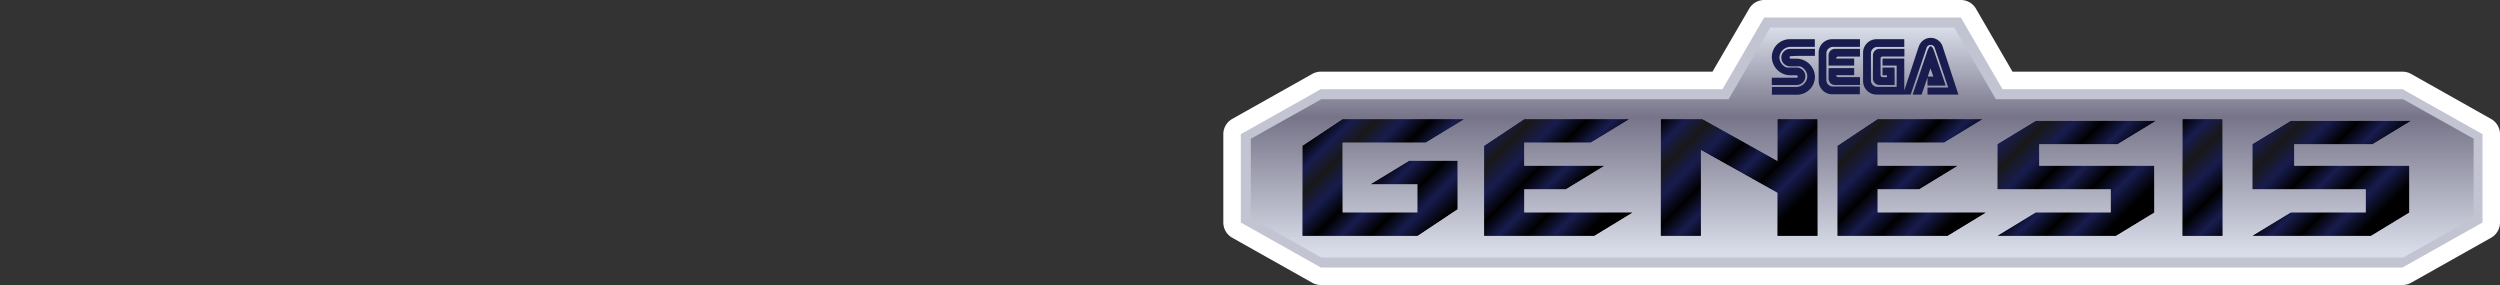 <svg id="Layer_1" data-name="Layer 1" xmlns="http://www.w3.org/2000/svg" xmlns:xlink="http://www.w3.org/1999/xlink" viewBox="0 0 1000 114"><rect x="0" y="0" width="1000" height="114" fill="#333333" stroke="none"/><defs><linearGradient id="linear-gradient" x1="769.39" y1="-123" x2="769.39" y2="-222" gradientTransform="matrix(1, 0, 0, -1, -24.5, -115.5)" gradientUnits="userSpaceOnUse"><stop offset="0" stop-color="#d9dde9"/><stop offset="0.39" stop-color="#777489"/><stop offset="0.98" stop-color="#d9dde9"/></linearGradient><linearGradient id="linear-gradient-2" x1="796.72" y1="-87.7" x2="796.72" y2="-378.06" xlink:href="#linear-gradient"/><linearGradient id="linear-gradient-3" x1="690.7" y1="-157.04" x2="739.5" y2="-205.83" gradientTransform="matrix(1, 0, 0, -1, -24.5, -115.5)" gradientUnits="userSpaceOnUse"><stop offset="0"/><stop offset="0.11" stop-color="#181c4e"/><stop offset="0.22" stop-color="#181818"/><stop offset="0.34" stop-color="#181c4e"/><stop offset="0.47"/><stop offset="0.59" stop-color="#181c4e"/><stop offset="0.72"/><stop offset="0.84" stop-color="#181c4e"/><stop offset="0.98"/></linearGradient><linearGradient id="linear-gradient-4" x1="887.79" y1="-167.67" x2="939.22" y2="-222.37" xlink:href="#linear-gradient-3"/><linearGradient id="linear-gradient-5" x1="759.22" y1="-157.22" x2="808.58" y2="-206.58" xlink:href="#linear-gradient-3"/><linearGradient id="linear-gradient-6" x1="617.88" y1="-157.22" x2="667.25" y2="-206.58" xlink:href="#linear-gradient-3"/><linearGradient id="linear-gradient-7" x1="552.86" y1="-161.52" x2="601.48" y2="-210.14" xlink:href="#linear-gradient-3"/><linearGradient id="linear-gradient-8" x1="825.18" y1="-156.85" x2="874.69" y2="-206.36" xlink:href="#linear-gradient-3"/><linearGradient id="linear-gradient-9" x1="927.19" y1="-156.85" x2="976.69" y2="-206.36" xlink:href="#linear-gradient-3"/><linearGradient id="linear-gradient-10" x1="769.39" y1="-126.5" x2="769.39" y2="-218.5" xlink:href="#linear-gradient"/><linearGradient id="linear-gradient-11" x1="693.15" y1="-159.48" x2="737.9" y2="-204.23" xlink:href="#linear-gradient-3"/><linearGradient id="linear-gradient-12" x1="890.18" y1="-170.2" x2="934.68" y2="-217.54" xlink:href="#linear-gradient-3"/><linearGradient id="linear-gradient-13" x1="762.31" y1="-160.31" x2="806.58" y2="-204.58" xlink:href="#linear-gradient-3"/><linearGradient id="linear-gradient-14" x1="620.98" y1="-160.31" x2="665.24" y2="-204.58" xlink:href="#linear-gradient-3"/><linearGradient id="linear-gradient-15" x1="555.33" y1="-164" x2="599" y2="-207.67" xlink:href="#linear-gradient-3"/><linearGradient id="linear-gradient-16" x1="828.14" y1="-159.81" x2="872.74" y2="-204.41" xlink:href="#linear-gradient-3"/><linearGradient id="linear-gradient-17" x1="930.14" y1="-159.81" x2="974.74" y2="-204.41" xlink:href="#linear-gradient-3"/></defs><title>logo_right</title><path d="M680.33,60,711,77.09,680.33,60h0m0-7a7,7,0,0,0-3.42,13.11L707.58,83.2A7,7,0,0,0,714.42,71L683.75,53.84a7,7,0,0,0-3.41-.89Z" fill="#fff"/><path d="M528.33,110.5a3.52,3.52,0,0,1-1.71-.45l-32-18a3.51,3.51,0,0,1-1.79-3V53.67a3.5,3.5,0,0,1,1.79-3.05l32-18a3.41,3.41,0,0,1,1.71-.45H687L702.64,5.24a3.5,3.5,0,0,1,3-1.74h78.66a3.5,3.5,0,0,1,3,1.74L803,32.17H961a3.48,3.48,0,0,1,1.72.45l32,18a3.49,3.49,0,0,1,1.78,3.05V89a3.51,3.51,0,0,1-1.78,3l-32,18a3.59,3.59,0,0,1-1.72.45Zm432-11L986,85.12V57.55L960.31,43.17h-162a3.51,3.51,0,0,1-3-1.74L779.65,14.5H710.13L694.47,41.43a3.51,3.51,0,0,1-3,1.74h-162L503.83,57.55V85.12L529.47,99.5Z" fill="#c2c4d2"/><path d="M784.33,7,801,35.67H961l32,18V89l-32,18H528.33l-32-18V53.67l32-18H689L705.67,7h78.66M528.55,103H961.23l28.22-15.83V55.5L961.23,39.67H798.33L781.67,11H708.11L691.45,39.67H528.55L500.33,55.5V87.17L528.55,103M784.33,0H705.67a7,7,0,0,0-6,3.48L685,28.67H528.33a7,7,0,0,0-3.43.9l-32,18a7,7,0,0,0-3.57,6.1V89a7,7,0,0,0,3.57,6.1l32,18a7,7,0,0,0,3.43.9H961a7,7,0,0,0,3.43-.9l32-18A7,7,0,0,0,1000,89V53.67a7,7,0,0,0-3.57-6.1l-32-18a7,7,0,0,0-3.43-.9H805L790.38,3.48a7,7,0,0,0-6-3.48ZM712.14,18h65.5l14.64,25.18a7,7,0,0,0,6.05,3.49H959.4L982.45,59.6V83.07L959.4,96h-429L507.33,83.07V59.6l23.05-12.93H691.45a7,7,0,0,0,6-3.49L712.14,18Z" fill="#fff"/><path d="M528.55,106.5a3.41,3.41,0,0,1-1.71-.45L498.62,90.22a3.51,3.51,0,0,1-1.79-3V55.5a3.5,3.5,0,0,1,1.79-3l28.22-15.84a3.51,3.51,0,0,1,1.71-.44H689.43L705.09,9.24a3.49,3.49,0,0,1,3-1.74h73.56a3.49,3.49,0,0,1,3,1.74l15.66,26.93H961.23a3.51,3.51,0,0,1,1.71.44l28.22,15.84a3.5,3.5,0,0,1,1.79,3V87.17a3.51,3.51,0,0,1-1.79,3l-28.22,15.83a3.41,3.41,0,0,1-1.71.45Zm418.8-15.67L960.17,83V69.83h-42.5a3.49,3.49,0,0,1-3.5-3.5V57.67a3.49,3.49,0,0,1,3.5-3.5H948l3.83-2.34H917.32l-12.82,7.8V72.17h41.83a3.49,3.49,0,0,1,3.5,3.5V85a3.5,3.5,0,0,1-3.5,3.5h-29l-3.84,2.33Zm-61.85,0V51.17h-9V90.83Zm-40.15,0L858.17,83V69.83h-42.5a3.49,3.49,0,0,1-3.5-3.5V57.67a3.49,3.49,0,0,1,3.5-3.5H846l3.83-2.34H815.32l-12.82,7.8V72.17h41.83a3.49,3.49,0,0,1,3.5,3.5V85a3.5,3.5,0,0,1-3.5,3.5h-29l-3.84,2.33Zm-67.33,0,3.83-2.33H751a3.5,3.5,0,0,1-3.5-3.5V75.67a3.5,3.5,0,0,1,3.5-3.5h15.69l3.83-2.34H751a3.5,3.5,0,0,1-3.5-3.5V57a3.5,3.5,0,0,1,3.5-3.5h25.69l3.83-2.33H752.06l-13.56,9V90.83Zm-54.52,0V51.17h-9V64.43a3.5,3.5,0,0,1-3.5,3.5,3.47,3.47,0,0,1-1.71-.45l-29.2-16.31H667.83V90.83h9V60a3.48,3.48,0,0,1,1.73-3,3.43,3.43,0,0,1,1.77-.49,3.47,3.47,0,0,1,1.71.45L712.71,74a3.51,3.51,0,0,1,1.79,3V90.83Zm-86.81,0,3.83-2.33H609.67a3.5,3.5,0,0,1-3.5-3.5V75.67a3.49,3.49,0,0,1,3.5-3.5h15.68l3.84-2.34H609.67a3.49,3.49,0,0,1-3.5-3.5V57a3.5,3.5,0,0,1,3.5-3.5h25.68l3.84-2.33H610.73l-13.56,9V90.83Zm-70.75,0,13.56-9v-14H564.65l-3.84,2.34H567a3.5,3.5,0,0,1,3.5,3.5V85a3.5,3.5,0,0,1-3.5,3.5H537a3.5,3.5,0,0,1-3.5-3.5V57a3.5,3.5,0,0,1,3.5-3.5h32.35l3.84-2.33H538.06l-13.56,9V90.83ZM772.18,27.69l.22.09-.12-.37Z" fill="#c2c4d2"/><path d="M781.67,11l16.66,28.67h162.9L989.45,55.5V87.17L961.23,103H528.55L500.33,87.17V55.5l28.22-15.83h162.9L708.11,11h73.56m-20,25.27V23.41H753v2.83h5.66v8.5h-7.72a2.57,2.57,0,0,1-2.57-2.57V21.35a2.58,2.58,0,0,1,2.57-2.58h10.82V15.68H750.63a5.41,5.41,0,0,0-5.4,5.41V32.43a5.4,5.4,0,0,0,5.4,5.4h13.65l6.26-18.38a1.75,1.75,0,0,1,3.45,0L779.28,35H771v2.83h12.36l-6.24-19a5,5,0,0,0-9.65,0l-5.73,17.47m-28.84,1.44h11.07V34.62H733.13a2.58,2.58,0,0,1-2.58-2.57V21.35a2.59,2.59,0,0,1,2.58-2.58h10.81V15.68H732.87a5.41,5.41,0,0,0-5.41,5.41V32.3a5.41,5.41,0,0,0,5.41,5.41m-16.74-7.6v0l0,0h2.3a.51.51,0,1,1,0,1h-9.78V34h10a3.48,3.48,0,0,0-.13-7h-3.91a4.45,4.45,0,0,1-2.92-4,4.48,4.48,0,0,1,4.51-4.25h9.66V15.68h-10a7.2,7.2,0,0,0-7.2,7.21,7.43,7.43,0,0,0,7.46,7.22m48.92,7.72h3.61L771,31v3.24h7.27L773.93,21.3c-.22-.72-.88-2.79-1.64-2.79s-1.43,2.07-1.64,2.79l-5.6,16.53M731.33,26.24h10.29V23.41h-7.21a.78.78,0,0,1,.78-.78h8.75V19.55h-10a2.57,2.57,0,0,0-2.57,2.57v4.12M716,26.5h3.9a4.47,4.47,0,0,1,2.92,4,4.48,4.48,0,0,1-4.51,4.25h-9.65v3.09h10a7.21,7.21,0,0,0,7.21-7.21,7.44,7.44,0,0,0-7.47-7.21v0l0,0h-2.3a.52.52,0,0,1,0-1h9.79V19.55h-10a3.48,3.48,0,0,0,.14,7M751.67,34h6.18V27H753v3.1h1.8v.77H753a.78.78,0,0,1-.77-.77v-6.7a.78.78,0,0,1,.77-.78h8.76V19.55h-10a2.57,2.57,0,0,0-2.58,2.57v9.27A2.58,2.58,0,0,0,751.67,34M733.9,34h10V30.88h-8.75a.78.78,0,0,1-.78-.77h7.21V27.27H731.33v4.12A2.58,2.58,0,0,0,733.9,34M873,94.33h16V47.67H873V94.33M793,47.67H751L735,58.33v36h44L794.33,85H751V75.67h16.67L783,66.33H751V57h26.67L793,47.67M711,64.43,681,47.67H664.33V94.33h16V60L711,77.09V94.33h16V47.67H711V64.43M651.67,47.67h-42l-16,10.66v36h44L653,85H609.67V75.67h16.66l15.34-9.34h-32V57h26.66l15.34-9.33m-66,0H537L521,58.33v36h46l16-10.66V64.33H563.67l-15.34,9.34H567V85H537V57h33.33l15.34-9.33m378.66.66h-48L901,57.67v18h45.33V85h-30L901,94.33h47.33L963.67,85V66.33h-46V57.67H949l15.33-9.34m-102,0h-48L799,57.67v18h45.33V85h-30L799,94.33h47.33L861.67,85V66.33h-46V57.67H847l15.33-9.34M781.67,4H708.11a7,7,0,0,0-6.05,3.48L687.42,32.67H528.55a6.92,6.92,0,0,0-3.42.89L496.91,49.4a7,7,0,0,0-3.58,6.1V87.17a7,7,0,0,0,3.58,6.1l28.22,15.83a6.93,6.93,0,0,0,3.42.9H961.23a6.93,6.93,0,0,0,3.42-.9l28.22-15.83a7,7,0,0,0,3.58-6.1V55.5a7,7,0,0,0-3.58-6.1L964.65,33.56a6.92,6.92,0,0,0-3.42-.89H802.36L787.72,7.48A7,7,0,0,0,781.67,4ZM880,54.67h2V87.33h-2V54.67Zm-162,0h2V87.33h-2V77.09A7,7,0,0,0,714.42,71l-.42-.23a5.61,5.61,0,0,0,.54-.29,7,7,0,0,0,3.46-6V54.67Zm-46.67,0h4.42A7,7,0,0,0,673.33,60V87.33h-2V54.67ZM908,61.6,910.67,60v6.35a7,7,0,0,0,.4,2.34H908V61.6Zm-102,0L808.67,60v6.35a7,7,0,0,0,.4,2.34H806V61.6Zm-64,.48,2-1.33v5.58A7,7,0,0,0,745.78,71,7,7,0,0,0,744,75.67V85a6.91,6.91,0,0,0,.4,2.33H742V62.08Zm-141.33,0,2-1.33v5.58A7,7,0,0,0,604.45,71a7,7,0,0,0-1.78,4.67V85a7.16,7.16,0,0,0,.39,2.33h-2.39V62.08Zm-72.67,0,2-1.33V85a6.91,6.91,0,0,0,.4,2.33H528V62.08Zm45.6,9.25H576v8.59l-2,1.33V73.67a7,7,0,0,0-.4-2.34Zm379.33,2h3.74v7.74l-3.34,2V75.67a7,7,0,0,0-.4-2.34Zm-102,0h3.73v7.74l-3.34,2V75.67a7.22,7.22,0,0,0-.39-2.34Z" fill="#fff"/><path d="M528.55,106.5a3.41,3.41,0,0,1-1.71-.45L498.62,90.22a3.51,3.51,0,0,1-1.79-3V55.5a3.5,3.5,0,0,1,1.79-3l28.22-15.84a3.51,3.51,0,0,1,1.71-.44H689.43L705.09,9.24a3.49,3.49,0,0,1,3-1.74h73.56a3.49,3.49,0,0,1,3,1.74l15.66,26.93H961.23a3.51,3.51,0,0,1,1.71.44l28.22,15.84a3.5,3.5,0,0,1,1.79,3V87.17a3.51,3.51,0,0,1-1.79,3l-28.22,15.83a3.41,3.41,0,0,1-1.71.45Zm418.8-15.67L960.17,83V69.83h-42.5a3.49,3.49,0,0,1-3.5-3.5V57.67a3.49,3.49,0,0,1,3.5-3.5H948l3.83-2.34H917.32l-12.82,7.8V72.17h41.83a3.49,3.49,0,0,1,3.5,3.5V85a3.5,3.5,0,0,1-3.5,3.5h-29l-3.84,2.33Zm-61.85,0V51.17h-9V90.83Zm-40.15,0L858.17,83V69.83h-42.5a3.49,3.49,0,0,1-3.5-3.5V57.67a3.49,3.49,0,0,1,3.5-3.5H846l3.83-2.34H815.32l-12.82,7.8V72.17h41.83a3.49,3.49,0,0,1,3.5,3.5V85a3.5,3.5,0,0,1-3.5,3.5h-29l-3.84,2.33Zm-67.33,0,3.83-2.33H751a3.5,3.5,0,0,1-3.5-3.5V75.67a3.5,3.5,0,0,1,3.5-3.5h15.69l3.83-2.34H751a3.5,3.5,0,0,1-3.5-3.5V57a3.5,3.5,0,0,1,3.5-3.5h25.69l3.83-2.33H752.06l-13.56,9V90.83Zm-54.52,0V51.17h-9V64.43a3.5,3.5,0,0,1-3.5,3.5,3.47,3.47,0,0,1-1.71-.45l-29.2-16.31H667.83V90.83h9V60a3.48,3.48,0,0,1,1.73-3,3.43,3.43,0,0,1,1.77-.49,3.47,3.47,0,0,1,1.71.45L712.71,74a3.51,3.51,0,0,1,1.79,3V90.83Zm-86.81,0,3.83-2.33H609.67a3.5,3.5,0,0,1-3.5-3.5V75.67a3.49,3.49,0,0,1,3.5-3.5h15.68l3.84-2.34H609.67a3.49,3.49,0,0,1-3.5-3.5V57a3.5,3.5,0,0,1,3.5-3.5h25.68l3.84-2.33H610.73l-13.56,9V90.83Zm-70.75,0,13.56-9v-14H564.65l-3.84,2.34H567a3.5,3.5,0,0,1,3.5,3.5V85a3.5,3.5,0,0,1-3.5,3.5H537a3.5,3.5,0,0,1-3.5-3.5V57a3.5,3.5,0,0,1,3.5-3.5h32.35l3.84-2.33H538.06l-13.56,9V90.83ZM772.18,27.69l.22.09-.12-.37Z" fill="url(#linear-gradient)"/><path d="M781.67,11l16.66,28.67h162.9L989.45,55.5V87.17L961.23,103H528.55L500.33,87.17V55.5l28.22-15.83h162.9L708.11,11h73.56m-20,25.27V23.41H753v2.83h5.66v8.5h-7.72a2.57,2.57,0,0,1-2.57-2.57V21.35a2.58,2.58,0,0,1,2.57-2.58h10.82V15.68H750.63a5.41,5.41,0,0,0-5.4,5.41V32.43a5.4,5.4,0,0,0,5.4,5.4h13.65l6.26-18.38a1.75,1.75,0,0,1,3.45,0L779.28,35H771v2.83h12.36l-6.24-19a5,5,0,0,0-9.65,0l-5.73,17.47m-28.84,1.44h11.07V34.62H733.13a2.58,2.58,0,0,1-2.58-2.57V21.35a2.59,2.59,0,0,1,2.58-2.58h10.81V15.68H732.87a5.41,5.41,0,0,0-5.41,5.41V32.3a5.41,5.41,0,0,0,5.41,5.41m-16.74-7.6v0l0,0h2.3a.51.51,0,1,1,0,1h-9.78V34h10a3.48,3.48,0,0,0-.13-7h-3.91a4.45,4.45,0,0,1-2.92-4,4.48,4.48,0,0,1,4.51-4.25h9.66V15.68h-10a7.2,7.2,0,0,0-7.2,7.21,7.43,7.43,0,0,0,7.46,7.22m48.92,7.72h3.61L771,31v3.24h7.27L773.93,21.3c-.22-.72-.88-2.79-1.64-2.79s-1.43,2.07-1.64,2.79l-5.6,16.53M731.33,26.24h10.29V23.41h-7.21a.78.78,0,0,1,.78-.78h8.75V19.55h-10a2.57,2.57,0,0,0-2.57,2.57v4.12M716,26.5h3.9a4.47,4.47,0,0,1,2.92,4,4.48,4.48,0,0,1-4.51,4.25h-9.65v3.09h10a7.21,7.21,0,0,0,7.21-7.21,7.44,7.44,0,0,0-7.47-7.21v0l0,0h-2.3a.52.52,0,0,1,0-1h9.79V19.55h-10a3.48,3.48,0,0,0,.14,7M751.67,34h6.18V27H753v3.1h1.8v.77H753a.78.78,0,0,1-.77-.77v-6.7a.78.78,0,0,1,.77-.78h8.76V19.55h-10a2.57,2.57,0,0,0-2.58,2.57v9.27A2.58,2.58,0,0,0,751.67,34M733.9,34h10V30.88h-8.75a.78.78,0,0,1-.78-.77h7.21V27.27H731.33v4.12A2.58,2.58,0,0,0,733.9,34M873,94.33h16V47.67H873V94.33M793,47.67H751L735,58.33v36h44L794.33,85H751V75.67h16.67L783,66.33H751V57h26.67L793,47.67M711,64.43,681,47.67H664.33V94.33h16V60L711,77.09V94.33h16V47.67H711V64.43M651.67,47.67h-42l-16,10.66v36h44L653,85H609.67V75.67h16.66l15.34-9.34h-32V57h26.66l15.34-9.33m-66,0H537L521,58.33v36h46l16-10.66V64.33H563.67l-15.34,9.34H567V85H537V57h33.33l15.34-9.33m378.66.66h-48L901,57.67v18h45.33V85h-30L901,94.33h47.33L963.67,85V66.33h-46V57.67H949l15.33-9.34m-102,0h-48L799,57.67v18h45.33V85h-30L799,94.33h47.33L861.67,85V66.33h-46V57.67H847l15.33-9.34M781.67,4H708.11a7,7,0,0,0-6.05,3.48L687.42,32.67H528.55a6.92,6.92,0,0,0-3.42.89L496.91,49.4a7,7,0,0,0-3.58,6.1V87.17a7,7,0,0,0,3.58,6.1l28.22,15.83a6.93,6.93,0,0,0,3.42.9H961.23a6.93,6.93,0,0,0,3.42-.9l28.22-15.83a7,7,0,0,0,3.58-6.1V55.5a7,7,0,0,0-3.58-6.1L964.65,33.56a6.92,6.92,0,0,0-3.42-.89H802.36L787.72,7.48A7,7,0,0,0,781.67,4ZM880,54.67h2V87.33h-2V54.67Zm-162,0h2V87.33h-2V77.09A7,7,0,0,0,714.42,71l-.42-.23a5.61,5.61,0,0,0,.54-.29,7,7,0,0,0,3.46-6V54.67Zm-46.67,0h4.42A7,7,0,0,0,673.33,60V87.33h-2V54.67ZM908,61.6,910.67,60v6.35a7,7,0,0,0,.4,2.34H908V61.6Zm-102,0L808.67,60v6.35a7,7,0,0,0,.4,2.34H806V61.6Zm-64,.48,2-1.33v5.58A7,7,0,0,0,745.78,71,7,7,0,0,0,744,75.67V85a6.91,6.91,0,0,0,.4,2.33H742V62.08Zm-141.33,0,2-1.33v5.58A7,7,0,0,0,604.45,71a7,7,0,0,0-1.78,4.67V85a7.16,7.16,0,0,0,.39,2.33h-2.39V62.08Zm-72.67,0,2-1.33V85a6.91,6.91,0,0,0,.4,2.33H528V62.08Zm45.6,9.25H576v8.59l-2,1.33V73.67a7,7,0,0,0-.4-2.34Zm379.33,2h3.74v7.74l-3.34,2V75.67a7,7,0,0,0-.4-2.34Zm-102,0h3.73v7.74l-3.34,2V75.67a7.22,7.22,0,0,0-.39-2.34Z" fill="#fff"/><path d="M771.1,34.12a3.51,3.51,0,0,1-3.32-4.62l1.1-3.24a3.49,3.49,0,0,1,3.29-2.39h0a3.49,3.49,0,0,1,3.3,2.34l1.15,3.25a3.51,3.51,0,0,1-3.31,4.66Z" fill="#c2c4d2"/><path d="M772.19,27.37l1.14,3.25H771.1l1.09-3.25m0-7h0a7,7,0,0,0-6.59,4.77l-1.09,3.25a7,7,0,0,0,6.63,9.23h2.23a7,7,0,0,0,6.61-9.32l-1.14-3.25a7,7,0,0,0-6.61-4.68Z" fill="#fff"/><path d="M771.1,34.12a3.51,3.51,0,0,1-3.32-4.62l1.1-3.24a3.49,3.49,0,0,1,3.29-2.39h0a3.49,3.49,0,0,1,3.3,2.34l1.15,3.25a3.51,3.51,0,0,1-3.31,4.66Z" fill="url(#linear-gradient-2)"/><path d="M772.19,27.37l1.14,3.25H771.1l1.09-3.25m0-7h0a7,7,0,0,0-6.59,4.77l-1.09,3.25a7,7,0,0,0,6.63,9.23h2.23a7,7,0,0,0,6.61-9.32l-1.14-3.25a7,7,0,0,0-6.61-4.68Z" fill="#fff"/><line x1="741.62" y1="27.27" x2="741.62" y2="27.27" fill="none" stroke="#fff" stroke-linecap="round" stroke-linejoin="round" stroke-width="7"/><line x1="741.62" y1="26.24" x2="741.62" y2="26.24" fill="none" stroke="#fff" stroke-linecap="round" stroke-linejoin="round" stroke-width="7"/><path d="M708.67,37.47a3.5,3.5,0,0,1-3.5-3.5V31.13a3.49,3.49,0,0,1,1.52-2.88,10.25,10.25,0,0,1-1.52-5.36,10.72,10.72,0,0,1,10.7-10.71h10a3.5,3.5,0,0,1,3.5,3.5v3.09a3.5,3.5,0,0,1-3.5,3.5h-9.66c-.5,0-1,.44-1,.75a.86.86,0,0,0,.3.49h3a7,7,0,0,1,.25,14H708.67Z" fill="#181c4e"/><path d="M725.92,15.68v3.09h-9.66A4.48,4.48,0,0,0,711.75,23a4.45,4.45,0,0,0,2.92,4h3.91a3.48,3.48,0,0,1,.13,7h-10V31.13h9.78a.51.51,0,1,0,0-1h-2.3l0,0v0a7.43,7.43,0,0,1-7.46-7.22,7.2,7.2,0,0,1,7.2-7.21h10m0-7h-10a14.22,14.22,0,0,0-14.2,14.21,13.78,13.78,0,0,0,.87,4.86,6.91,6.91,0,0,0-.87,3.38V34a7,7,0,0,0,7,7H719a10.48,10.48,0,0,0,8.84-15.44,7,7,0,0,0,5.12-6.75V15.68a7,7,0,0,0-7-7Z" fill="#fff"/><path d="M708.67,41.33a3.49,3.49,0,0,1-3.5-3.5V34.74a3.5,3.5,0,0,1,3.5-3.5h9.65c.5,0,1-.43,1-.75A.81.81,0,0,0,719,30h-3a7,7,0,0,1-.26-13.95h10.17a3.5,3.5,0,0,1,3.5,3.5v2.83a3.49,3.49,0,0,1-1.52,2.89,10.31,10.31,0,0,1,1.52,5.35,10.72,10.72,0,0,1-10.71,10.71Z" fill="#181c4e"/><path d="M725.92,19.55v2.83h-9.79a.52.52,0,0,0,0,1h2.3l0,0v0a7.44,7.44,0,0,1,7.47,7.21,7.21,7.21,0,0,1-7.21,7.21h-10V34.74h9.65a4.48,4.48,0,0,0,4.51-4.25,4.47,4.47,0,0,0-2.92-4H716a3.48,3.48,0,0,1-.14-6.95h10m0-7h-10.3A10.48,10.48,0,0,0,706.79,28a7,7,0,0,0-5.12,6.74v3.09a7,7,0,0,0,7,7h10a14.23,14.23,0,0,0,14.21-14.21,14,14,0,0,0-.87-4.86,7,7,0,0,0,.87-3.38V19.55a7,7,0,0,0-7-7Z" fill="#fff"/><path d="M732.87,41.21A8.92,8.92,0,0,1,724,32.3V21.09a8.92,8.92,0,0,1,8.91-8.91h11.07a3.5,3.5,0,0,1,3.5,3.5v3.09a3.5,3.5,0,0,1-3.5,3.5h-9.89v8.85h9.89a3.5,3.5,0,0,1,3.5,3.5v3.09a3.5,3.5,0,0,1-3.5,3.5Z" fill="#181c4e"/><path d="M743.94,15.68v3.09H733.13a2.59,2.59,0,0,0-2.58,2.58v10.7a2.58,2.58,0,0,0,2.58,2.57h10.81v3.09H732.87a5.41,5.41,0,0,1-5.41-5.41V21.09a5.41,5.41,0,0,1,5.41-5.41h11.07m0-7H732.87a12.43,12.43,0,0,0-12.41,12.41V32.3a12.43,12.43,0,0,0,12.41,12.41h11.07a7,7,0,0,0,7-7V34.62a7,7,0,0,0-7-7h-6.39V25.77h6.39a7,7,0,0,0,7-7V15.68a7,7,0,0,0-7-7Z" fill="#fff"/><path d="M733.9,37.47a6.08,6.08,0,0,1-6.07-6.08V27.27a3.5,3.5,0,0,1,3.5-3.5h10.29a3.5,3.5,0,0,1,3.5,3.5v.31a3.51,3.51,0,0,1,2.32,3.3V34a3.5,3.5,0,0,1-3.5,3.5Z" fill="#181c4e"/><path d="M741.62,27.27v2.84h-7.21a.78.78,0,0,0,.78.77h8.75V34h-10a2.58,2.58,0,0,1-2.57-2.58V27.27h10.29m0-7H731.33a7,7,0,0,0-7,7v4.12A9.59,9.59,0,0,0,733.9,41h10a7,7,0,0,0,7-7V30.88a7,7,0,0,0-2.55-5.41,7,7,0,0,0-6.77-5.2Z" fill="#fff"/><path d="M731.33,29.74a3.5,3.5,0,0,1-3.5-3.5V22.12a6.07,6.07,0,0,1,6.07-6.07h10a3.5,3.5,0,0,1,3.5,3.5v3.08a3.5,3.5,0,0,1-2.32,3.3v.31a3.5,3.5,0,0,1-3.5,3.5Z" fill="#181c4e"/><path d="M743.94,19.55v3.08h-8.75a.78.78,0,0,0-.78.78h7.21v2.83H731.33V22.12a2.57,2.57,0,0,1,2.57-2.57h10m0-7h-10a9.58,9.58,0,0,0-9.57,9.57v4.12a7,7,0,0,0,7,7h10.29a7,7,0,0,0,6.77-5.2,7,7,0,0,0,2.55-5.41V19.55a7,7,0,0,0-7-7Z" fill="#fff"/><path d="M751.67,37.47a6.08,6.08,0,0,1-6.08-6.08V22.12a6.08,6.08,0,0,1,6.08-6.07h10a3.5,3.5,0,0,1,3.5,3.5v3.08a3.5,3.5,0,0,1-3.5,3.5h-.47a3.66,3.66,0,0,1,.11.88v7a3.5,3.5,0,0,1-3.5,3.5Z" fill="#181c4e"/><path d="M761.71,19.55v3.08H753a.78.78,0,0,0-.77.78v6.7a.78.78,0,0,0,.77.77h1.8v-.77H753V27h4.9v7h-6.18a2.58,2.58,0,0,1-2.58-2.58V22.12a2.57,2.57,0,0,1,2.58-2.57h10m0-7h-10a9.58,9.58,0,0,0-9.58,9.57v9.27A9.59,9.59,0,0,0,751.67,41h6.18a7,7,0,0,0,7-7V28.89a7,7,0,0,0,3.86-6.26V19.55a7,7,0,0,0-7-7Z" fill="#fff"/><path d="M771,41.33a3.5,3.5,0,0,1-3.34-2.47l0,.1a3.49,3.49,0,0,1-3.31,2.37H750.63a8.91,8.91,0,0,1-8.9-8.9V21.09a8.92,8.92,0,0,1,8.9-8.91h11.08a3.5,3.5,0,0,1,3.49,3.25,8.52,8.52,0,0,1,15.23,2.33l6.23,19a3.49,3.49,0,0,1-3.33,4.59Zm-.87-9.72a3.58,3.58,0,0,1,.87-.11h3.42l-2.13-6.25Zm-15-.37v-1.5H753a3.57,3.57,0,0,1-1.13-.19v1.69Z" fill="#181c4e"/><path d="M772.26,15.17a5,5,0,0,1,4.83,3.63l6.24,19H771V35h8.31L774,19.45a1.75,1.75,0,0,0-3.45,0l-6.26,18.38H750.63a5.4,5.4,0,0,1-5.4-5.4V21.09a5.41,5.41,0,0,1,5.4-5.41h11.08v3.09H750.89a2.58,2.58,0,0,0-2.57,2.58V32.17a2.57,2.57,0,0,0,2.57,2.57h7.72v-8.5H753V23.41h8.76V36.27l5.73-17.47a5,5,0,0,1,4.82-3.63m0-7A12,12,0,0,0,765.85,10a6.92,6.92,0,0,0-4.14-1.36H750.63a12.42,12.42,0,0,0-12.4,12.41V32.43a12.41,12.41,0,0,0,12.4,12.4h13.65a7,7,0,0,1,6.69,0h12.36A7,7,0,0,0,790,35.65l-6.21-18.93a12.06,12.06,0,0,0-11.51-8.55Z" fill="#fff"/><path d="M765.05,41.33a3.5,3.5,0,0,1-3.31-4.62l5.57-16.47c.44-1.49,1.6-5.23,5-5.23s4.54,3.83,5,5.27l4.29,12.83a3.5,3.5,0,0,1-3.32,4.61h-5.85L772,39a3.5,3.5,0,0,1-3.32,2.38Z" fill="#181c4e"/><path d="M772.29,18.51c.76,0,1.42,2.07,1.64,2.79l4.31,12.92H771V31l-2.31,6.85h-3.61l5.6-16.53c.21-.72.86-2.79,1.64-2.79M771.1,30.62h2.23l-1.14-3.25-1.09,3.25m1.19-19.11c-2.74,0-6.39,1.34-8.31,7.66l-5.56,16.42a7,7,0,0,0,6.63,9.24h3.61a7,7,0,0,0,6.13-3.61h3.45A7,7,0,0,0,784.88,32l-4.29-12.84c-1.57-5.07-4.36-7.65-8.3-7.65Z" fill="#fff"/><path d="M711,97.83a3.5,3.5,0,0,1-3.5-3.5V79.15L683.83,65.92V94.33a3.49,3.49,0,0,1-3.5,3.5h-16a3.5,3.5,0,0,1-3.5-3.5V47.67a3.5,3.5,0,0,1,3.5-3.5H681a3.51,3.51,0,0,1,1.71.44L707.5,58.46V47.67a3.5,3.5,0,0,1,3.5-3.5h16a3.5,3.5,0,0,1,3.5,3.5V94.33a3.5,3.5,0,0,1-3.5,3.5Z" fill="url(#linear-gradient-3)"/><path d="M727,47.67V94.33H711V77.09L680.33,60h0V94.33h-16V47.67H681l30,16.76V47.67h16m0-7H711a7,7,0,0,0-7,7V52.5L684.41,41.56a6.89,6.89,0,0,0-3.41-.89H664.33a7,7,0,0,0-7,7V94.33a7,7,0,0,0,7,7h16a7,7,0,0,0,7-7V71.89L704,81.2V94.33a7,7,0,0,0,7,7h16a7,7,0,0,0,7-7V47.67a7,7,0,0,0-7-7Z" fill="#fff"/><rect x="869.5" y="44.17" width="23" height="53.67" rx="3.5" fill="url(#linear-gradient-4)"/><path d="M889,47.67V94.33H873V47.67h16m0-7H873a7,7,0,0,0-7,7V94.33a7,7,0,0,0,7,7h16a7,7,0,0,0,7-7V47.67a7,7,0,0,0-7-7Z" fill="#fff"/><path d="M735,97.83a3.5,3.5,0,0,1-3.5-3.5v-36a3.51,3.51,0,0,1,1.56-2.91l16-10.67a3.5,3.5,0,0,1,1.94-.58h42a3.5,3.5,0,0,1,1.82,6.49L779.49,60a3.55,3.55,0,0,1-1.82.51H754.5v2.33H783a3.5,3.5,0,0,1,1.82,6.49l-15.33,9.34a3.55,3.55,0,0,1-1.82.51H754.5V81.5h39.83A3.5,3.5,0,0,1,796.15,88l-15.33,9.33a3.45,3.45,0,0,1-1.82.51Z" fill="url(#linear-gradient-5)"/><path d="M793,47.67,777.67,57H751v9.33h32l-15.33,9.34H751V85h43.33L779,94.33H735v-36l16-10.66h42M783,66.33h0m10-25.66H751a7,7,0,0,0-3.88,1.17l-16,10.67A7,7,0,0,0,728,58.33v36a7,7,0,0,0,7,7h44a7,7,0,0,0,3.64-1L798,91a7,7,0,0,0-3.64-13h-17l9.22-5.61a7,7,0,0,0-.41-12.33l10.53-6.41a7,7,0,0,0-3.64-13Zm0,14h0Z" fill="#fff"/><path d="M593.67,97.83a3.49,3.49,0,0,1-3.5-3.5v-36a3.48,3.48,0,0,1,1.56-2.91l16-10.67a3.5,3.5,0,0,1,1.94-.58h42a3.5,3.5,0,0,1,1.82,6.49L638.15,60a3.52,3.52,0,0,1-1.82.51H613.17v2.33h28.5a3.5,3.5,0,0,1,1.82,6.49l-15.34,9.34a3.52,3.52,0,0,1-1.82.51H613.17V81.5H653A3.5,3.5,0,0,1,654.82,88l-15.33,9.33a3.45,3.45,0,0,1-1.82.51Z" fill="url(#linear-gradient-6)"/><path d="M651.67,47.67,636.33,57H609.67v9.33h32l-15.34,9.34H609.67V85H653l-15.33,9.33h-44v-36l16-10.66h42m-10,18.66h0m10-25.66h-42a7.05,7.05,0,0,0-3.89,1.17l-16,10.67a7,7,0,0,0-3.11,5.82v36a7,7,0,0,0,7,7h44a7,7,0,0,0,3.64-1L656.64,91A7,7,0,0,0,653,78H636l9.22-5.61a7,7,0,0,0-.41-12.33l10.54-6.41a7,7,0,0,0-3.64-13Zm0,14Z" fill="#fff"/><path d="M521,97.83a3.5,3.5,0,0,1-3.5-3.5v-36a3.51,3.51,0,0,1,1.56-2.91l16-10.67a3.5,3.5,0,0,1,1.94-.58h48.67a3.5,3.5,0,0,1,1.82,6.49L572.15,60a3.52,3.52,0,0,1-1.82.51H540.5v21h23V77.17H548.33a3.5,3.5,0,0,1-1.82-6.49l15.34-9.34a3.52,3.52,0,0,1,1.82-.51H583a3.5,3.5,0,0,1,3.5,3.5V83.67a3.48,3.48,0,0,1-1.56,2.91l-16,10.67a3.5,3.5,0,0,1-1.94.58Z" fill="url(#linear-gradient-7)"/><path d="M585.67,47.67h0m0,0L570.33,57H537V85h30V73.67H548.33l15.34-9.34H583V83.67L567,94.33H521v-36l16-10.66h48.67m0-7H537a7,7,0,0,0-3.88,1.17l-16,10.67A7,7,0,0,0,514,58.33v36a7,7,0,0,0,7,7h46a7,7,0,0,0,3.88-1.17l16-10.67A7,7,0,0,0,590,83.67V64.33a7,7,0,0,0-6.76-7l5.94-3.62a7,7,0,0,0-3.51-13Zm0,14ZM544,64h6.75l-6.06,3.69q-.36.23-.69.48V64Z" fill="#fff"/><path d="M799,97.83a3.5,3.5,0,0,1-1.82-6.49L812.51,82a3.55,3.55,0,0,1,1.82-.51h26.5V79.17H799a3.5,3.5,0,0,1-3.5-3.5v-18a3.49,3.49,0,0,1,1.68-3l15.33-9.34a3.55,3.55,0,0,1,1.82-.51h48a3.5,3.5,0,0,1,1.82,6.49l-15.33,9.34a3.55,3.55,0,0,1-1.82.51H819.17v1.66h42.5a3.5,3.5,0,0,1,3.5,3.5V85a3.52,3.52,0,0,1-1.68,3l-15.34,9.33a3.4,3.4,0,0,1-1.82.51Z" fill="url(#linear-gradient-8)"/><path d="M862.33,48.33h0m0,0L847,57.67H815.67v8.66h46V85l-15.34,9.33H799L814.33,85h30V75.67H799v-18l15.33-9.34h48m0-7h-48a7.09,7.09,0,0,0-3.64,1l-15.33,9.34a7,7,0,0,0-3.36,6v18a7,7,0,0,0,7,7h5.7l-9.34,5.68a7,7,0,0,0,3.64,13h47.33a6.94,6.94,0,0,0,3.64-1L865.31,91a7,7,0,0,0,3.36-6V66.33a7,7,0,0,0-7-7h-3.95l8.13-4.94a7,7,0,0,0-3.51-13.06Zm0,14h0Z" fill="#fff"/><path d="M901,97.83a3.5,3.5,0,0,1-1.82-6.49L914.51,82a3.55,3.55,0,0,1,1.82-.51h26.5V79.17H901a3.5,3.5,0,0,1-3.5-3.5v-18a3.49,3.49,0,0,1,1.68-3l15.33-9.34a3.55,3.55,0,0,1,1.82-.51h48a3.5,3.5,0,0,1,1.82,6.49l-15.33,9.34a3.55,3.55,0,0,1-1.82.51H921.17v1.66h42.5a3.5,3.5,0,0,1,3.5,3.5V85a3.52,3.52,0,0,1-1.68,3l-15.34,9.33a3.4,3.4,0,0,1-1.82.51Z" fill="url(#linear-gradient-9)"/><path d="M964.33,48.33h0m0,0L949,57.67H917.67v8.66h46V85l-15.34,9.33H901L916.33,85h30V75.67H901v-18l15.33-9.34h48m0-7h-48a7.09,7.09,0,0,0-3.64,1l-15.33,9.34a7,7,0,0,0-3.36,6v18a7,7,0,0,0,7,7h5.7l-9.34,5.68a7,7,0,0,0,3.64,13h47.33a6.94,6.94,0,0,0,3.64-1L967.31,91a7,7,0,0,0,3.36-6V66.33a7,7,0,0,0-7-7h-3.95l8.13-4.94a7,7,0,0,0-3.51-13.06Zm0,14h0Z" fill="#fff"/><g id="g3"><path id="path5" d="M496.33,53.67V89l32,18H961l32-18V53.67l-32-18H801L784.33,7H705.67L689,35.67H528.33Zm168-6H681l30,16.76V47.67h16V94.33H711V77.09L680.33,60V94.33h-16ZM873,94.33V47.67h16V94.33Zm-138,0v-36l16-10.66h42L777.67,57H751v9.33h32l-15.33,9.34H751V85h43.33L779,94.33Zm-141.33,0v-36l16-10.66h42L636.33,57H609.67v9.33h32l-15.34,9.34H609.67V85H653l-15.33,9.33ZM583,64.33V83.67L567,94.33H521v-36l16-10.66h48.67L570.33,57H537V85h30V73.67H548.33l15.34-9.34ZM861.67,85l-15.34,9.33H799L814.33,85h30V75.67H799v-18l15.33-9.34h48L847,57.67H815.67v8.66h46Zm102,0-15.34,9.33H901L916.33,85h30V75.67H901v-18l15.33-9.34h48L949,57.67H917.67v8.66h46Z" fill="#c2c4d2"/><path id="path14" d="M798.33,39.67,781.67,11H708.11L691.45,39.67H528.55L500.33,55.5V87.17L528.55,103H961.23l28.22-15.83V55.5L961.23,39.67Zm-134,8H681l30,16.76V47.67h16V94.33H711V77.09L680.33,60V94.33h-16ZM873,94.33V47.67h16V94.33Zm-138,0v-36l16-10.66h42L777.67,57H751v9.33h32l-15.33,9.34H751V85h43.33L779,94.33Zm-141.33,0v-36l16-10.66h42L636.33,57H609.67v9.33h32l-15.34,9.34H609.67V85H653l-15.33,9.33ZM583,64.33V83.67L567,94.33H521v-36l16-10.66h48.67L570.33,57H537V85h30V73.67H548.33l15.34-9.34ZM861.67,85l-15.34,9.33H799L814.33,85h30V75.67H799v-18l15.33-9.34h48L847,57.67H815.67v8.66h46Zm102,0-15.34,9.33H901L916.33,85h30V75.67H901v-18l15.33-9.34h48L949,57.67H917.67v8.66h46Z" fill="url(#linear-gradient-10)"/><path id="path16" d="M767.44,18.8l-6.25,19h3.09l6.26-18.38a1.75,1.75,0,0,1,3.45,0L779.28,35H771v2.83h12.36l-6.24-19a5,5,0,0,0-9.65,0Zm3.66,11.82,1.09-3.25,1.14,3.25Zm-.45-9.32-5.6,16.53h3.61L771,31v3.24h7.27L773.93,21.3c-.22-.72-.88-2.79-1.64-2.79s-1.43,2.07-1.64,2.79Zm-19.76-2.53h10.82V15.68H750.63a5.41,5.41,0,0,0-5.4,5.41V32.43a5.4,5.4,0,0,0,5.4,5.4h11.08V23.41H753v2.83h5.66v8.5h-7.72a2.57,2.57,0,0,1-2.57-2.57V21.35A2.58,2.58,0,0,1,750.89,18.77ZM753,27v3.1h1.8v.77H753a.78.78,0,0,1-.77-.77v-6.7a.78.78,0,0,1,.77-.78h8.76V19.55h-10a2.57,2.57,0,0,0-2.58,2.57v9.27A2.58,2.58,0,0,0,751.67,34h6.18V27Zm-19.82-8.24h10.81V15.68H732.87a5.41,5.41,0,0,0-5.41,5.41V32.3a5.41,5.41,0,0,0,5.41,5.41h11.07V34.62H733.13a2.58,2.58,0,0,1-2.58-2.57V21.35a2.59,2.59,0,0,1,2.58-2.58Zm8.49,7.47V23.41h-7.21a.78.78,0,0,1,.78-.78h8.75V19.55h-10a2.57,2.57,0,0,0-2.57,2.57v4.12Zm0,1v2.84h-7.21a.78.78,0,0,0,.78.77h8.75V34h-10a2.58,2.58,0,0,1-2.57-2.58V27.27Zm-26.46,3.86h-6.49V34h10a3.48,3.48,0,0,0-.13-7h-3.91a4.45,4.45,0,0,1-2.92-4,4.48,4.48,0,0,1,4.51-4.25h9.66V15.68h-10a7.2,7.2,0,0,0-7.2,7.21,7.43,7.43,0,0,0,7.46,7.22v0l0,0h2.3a.51.51,0,1,1,0,1Zm4.26-8.75h6.5V19.55h-10a3.48,3.48,0,0,0,.14,7h3.9a4.47,4.47,0,0,1,2.92,4,4.48,4.48,0,0,1-4.51,4.25h-9.65v3.09h10a7.21,7.21,0,0,0,7.21-7.21,7.44,7.44,0,0,0-7.47-7.21v0l0,0h-2.3a.52.52,0,0,1,0-1Z" fill="#181c4e"/></g><polygon id="polygon37" points="727 47.67 727 94.33 711 94.33 711 77.09 680.33 59.95 680.33 94.33 664.33 94.33 664.33 47.67 681 47.67 711 64.43 711 47.67 727 47.67" fill="url(#linear-gradient-11)"/><rect id="rect58" x="873" y="47.67" width="16" height="46.67" fill="url(#linear-gradient-12)"/><polygon id="polygon79" points="777.67 57 751 57 751 66.33 783 66.33 767.67 75.67 751 75.67 751 85 794.33 85 779 94.33 735 94.33 735 58.33 751 47.67 793 47.67 777.67 57" fill="url(#linear-gradient-13)"/><polygon id="polygon100" points="636.33 57 609.67 57 609.67 66.33 641.67 66.33 626.33 75.67 609.67 75.67 609.67 85 653 85 637.67 94.33 593.67 94.33 593.67 58.33 609.67 47.67 651.67 47.67 636.33 57" fill="url(#linear-gradient-14)"/><polygon id="polygon121" points="521 58.33 537 47.67 585.67 47.67 570.33 57 537 57 537 85 567 85 567 73.67 548.33 73.67 563.67 64.33 583 64.33 583 83.67 567 94.33 521 94.33 521 58.33" fill="url(#linear-gradient-15)"/><polygon id="polygon142" points="844.33 85 844.33 75.67 799 75.67 799 57.67 814.33 48.33 862.33 48.33 847 57.67 815.67 57.67 815.67 66.33 861.67 66.33 861.67 85 846.33 94.33 799 94.33 814.33 85 844.33 85" fill="url(#linear-gradient-16)"/><polygon id="polygon163" points="946.33 85 946.33 75.67 901 75.67 901 57.67 916.33 48.33 964.33 48.33 949 57.67 917.67 57.67 917.67 66.33 963.67 66.33 963.67 85 948.33 94.33 901 94.33 916.33 85 946.33 85" fill="url(#linear-gradient-17)"/></svg>